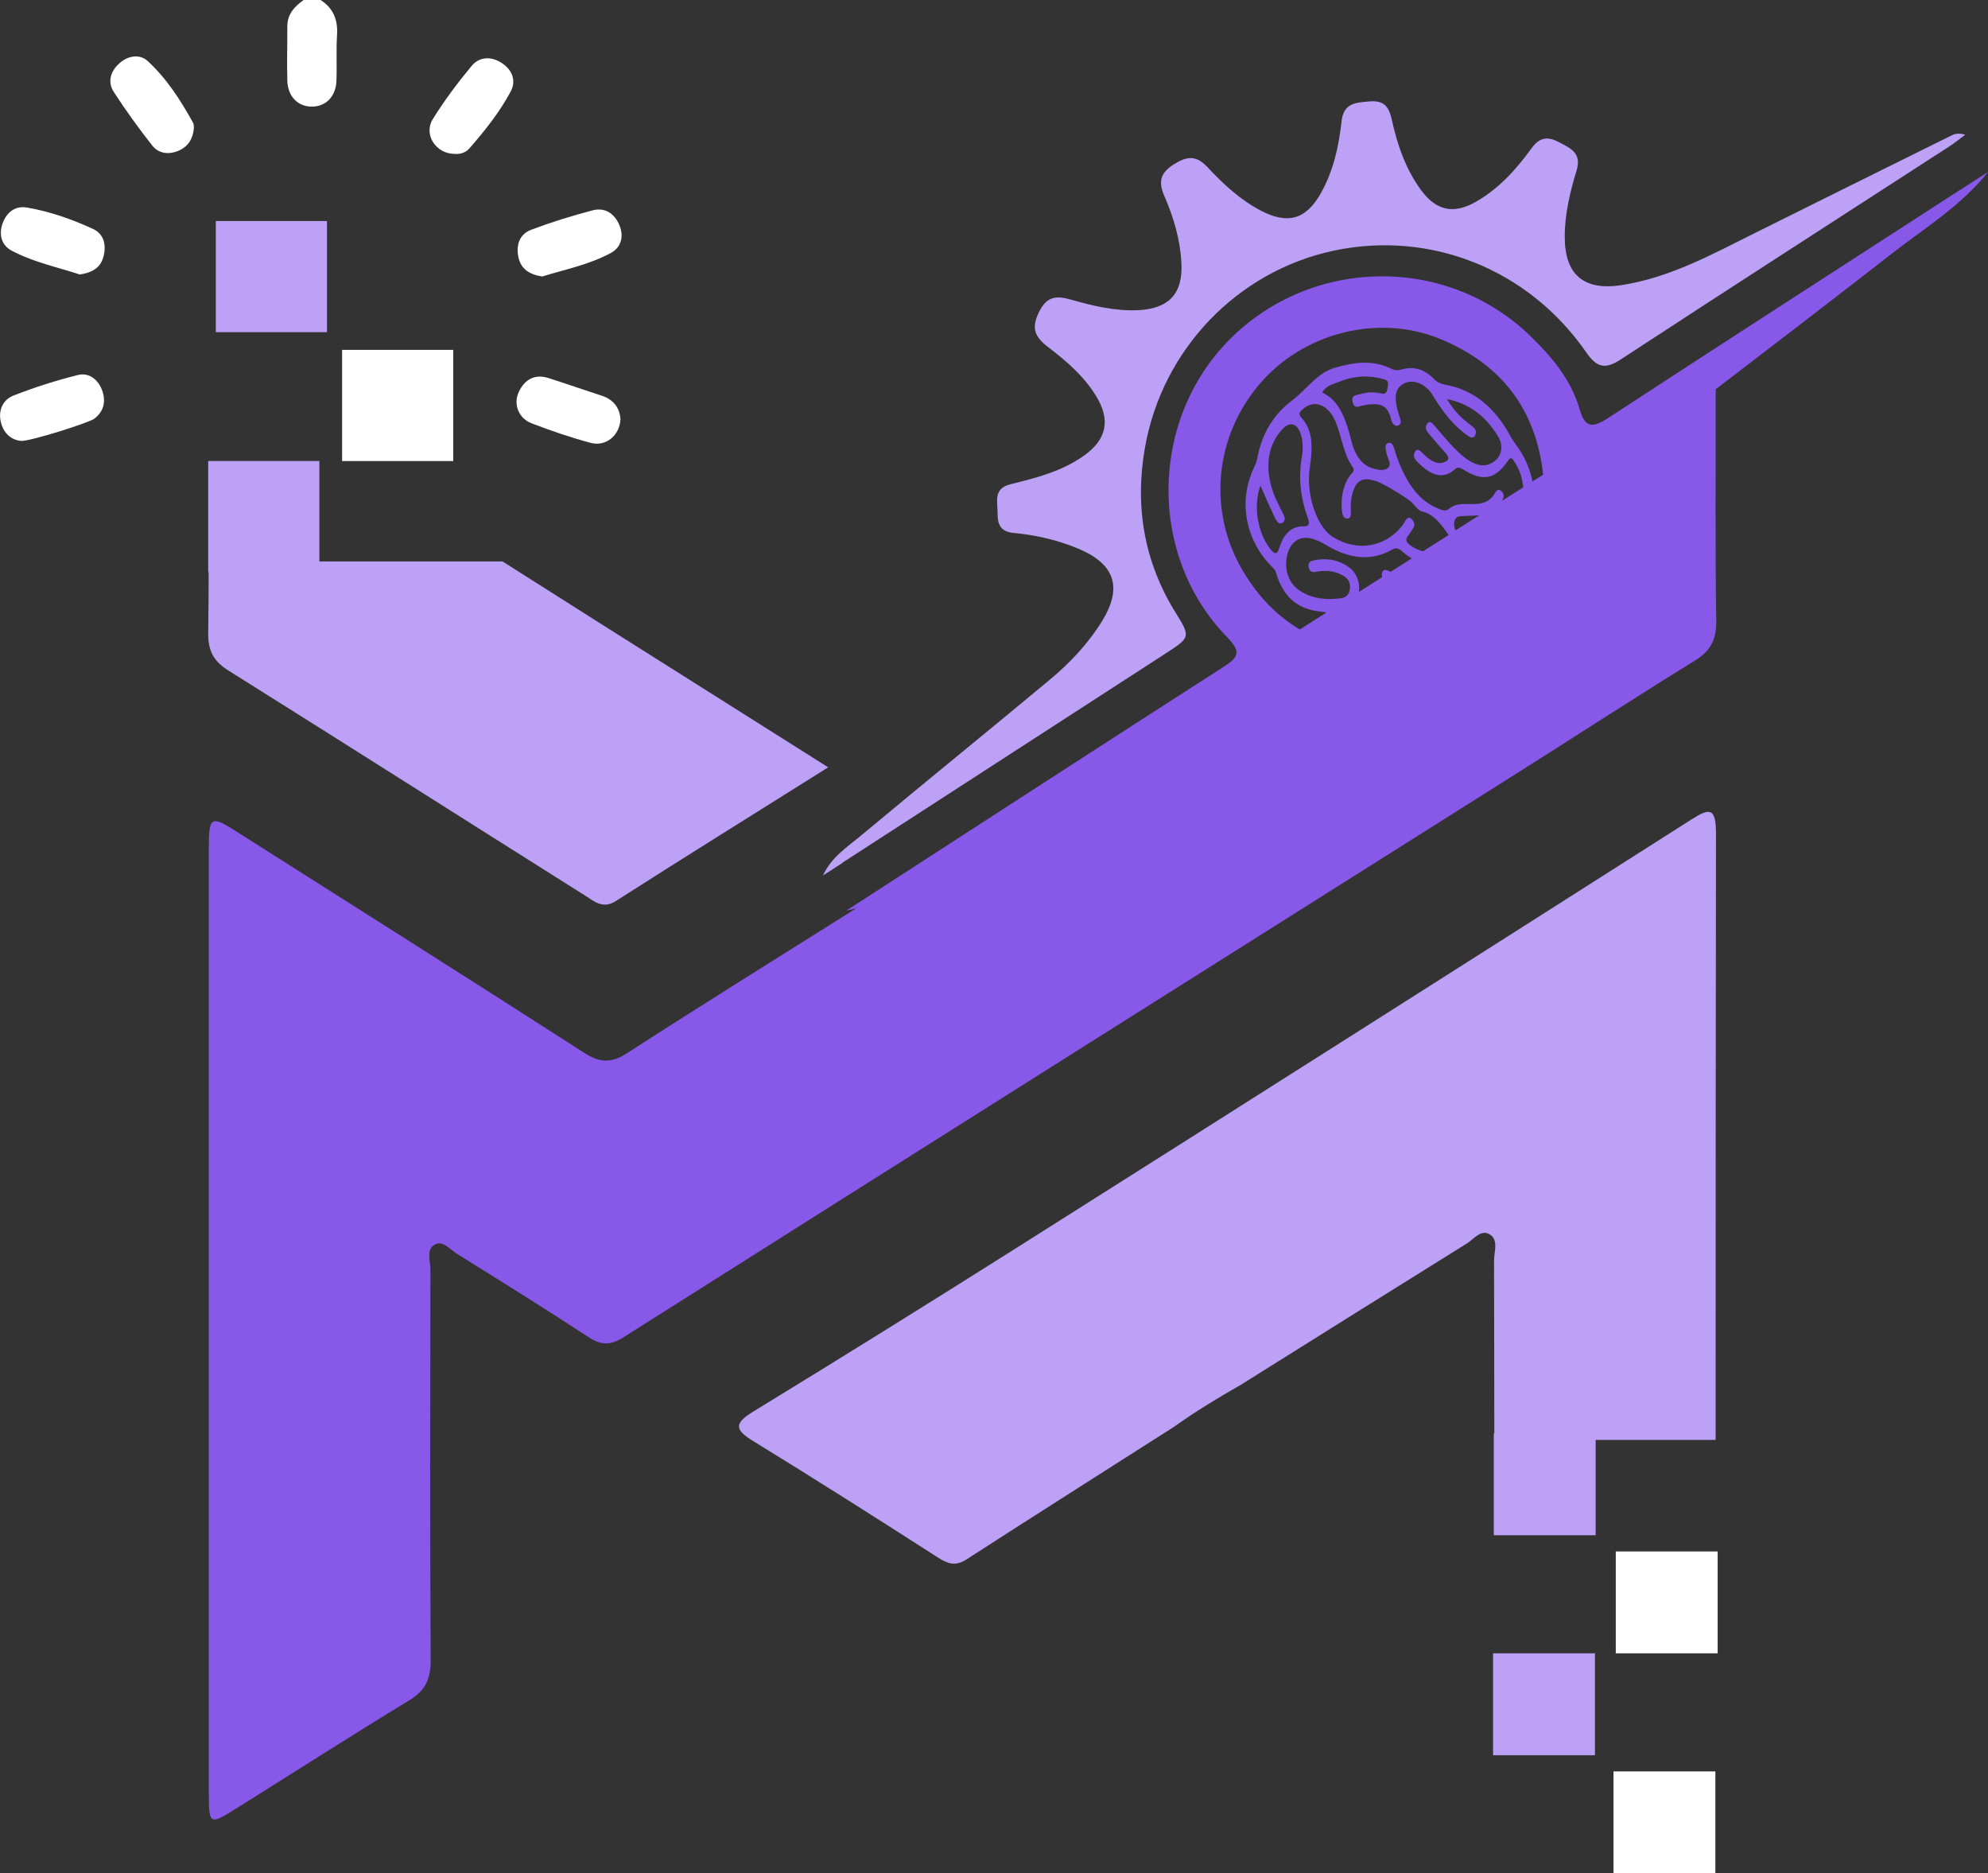 <?xml version="1.0" encoding="UTF-8"?>
<svg id="Layer_2" data-name="Layer 2" xmlns="http://www.w3.org/2000/svg" viewBox="0 0 227.15 214">
  <rect x="0" y="0" width="227.15" height="214" fill="#333333" stroke="none"/>
  <defs>
    <style>
      .cls-1 {
        fill: #fff;
      }

      .cls-2 {
        fill: #bda1f6;
      }

      .cls-3 {
        fill: #8858e8;
      }
    </style>
  </defs>
  <g id="Layer_1-2" data-name="Layer 1">
    <g>
      <g>
        <path class="cls-2" d="M196.07,95.2c0-3.03-.8-2.86-2.81-1.58-25.48,16.23-50.98,32.42-76.51,48.56-10.17,6.43-20.39,12.79-30.65,19.06-2.28,1.39-2.16,2.1,.02,3.43,7.08,4.34,14.09,8.8,21.09,13.29,1.11,.71,1.98,.98,3.19,.21,7.89-5.09,15.81-10.11,23.73-15.16,2.47-1.76,5.05-3.33,7.67-4.82,8.59-5.38,17.18-10.77,25.78-16.12,.79-.49,1.58-1.58,2.51-1.12,1.22,.6,.61,2.04,.62,3.09,.01,6.57,.03,13.14,.03,19.71h-.06v11.64h11.64v-10.89h13.71c0-23.1,0-46.2,.04-69.29Z"/>
        <path class="cls-2" d="M26.11,76.61c13.61,8.53,27.18,17.16,40.77,25.72,1.03,.65,2.01,1.55,3.48,.61,7.85-5.02,15.76-9.93,24.27-15.28-9.09-5.74-17.47-11.02-25.84-16.31-3.79-2.4-7.58-4.8-11.37-7.21h-20.93v-11.48h-12.7v12.7h.05c0,2.31-.02,4.62-.05,6.93-.03,2.12,.67,3.29,2.32,4.32Z"/>
        <rect class="cls-2" x="24.66" y="25.25" width="12.7" height="12.7"/>
        <rect class="cls-1" x="39.09" y="39.97" width="12.7" height="12.7"/>
        <rect class="cls-1" x="184.62" y="177.24" width="11.64" height="11.64"/>
        <rect class="cls-2" x="170.6" y="188.88" width="11.64" height="11.64"/>
        <rect class="cls-1" x="184.36" y="202.37" width="11.64" height="11.64"/>
        <path class="cls-2" d="M96.25,98.56c12.4-8.03,24.81-16.05,37.2-24.08,2.53-1.64,2.56-1.79,.91-4.43-3.65-5.84-4.71-12.21-3.54-18.89,1.97-11.27,10.59-20.16,21.51-22.51,11.05-2.37,22.29,2.06,28.89,11.57,1.22,1.76,2.16,2.03,3.97,.84,12.49-8.17,25.04-16.24,37.57-24.35,.62-.4,1.19-.88,1.79-1.32-.69-.2-1.14-.13-1.54,.07-7.49,3.71-14.98,7.42-22.47,11.15-4.92,2.45-9.75,5.12-15.3,5.97-4.28,.65-6.47-1.21-6.45-5.56,0-2.59,.61-5.1,1.35-7.54,.6-1.98-.63-2.5-1.93-3.2-1.32-.71-2.26-.67-3.24,.69-1.72,2.38-3.7,4.57-6.31,6.07-2.54,1.46-4.54,1.05-6.28-1.31-1.78-2.42-2.73-5.21-3.36-8.09-.34-1.56-.99-2.2-2.58-2.05-1.57,.14-2.93,.17-3.16,2.32-.31,2.85-.94,5.66-2.38,8.2-1.68,2.97-3.77,3.55-6.82,1.96-2.38-1.24-4.32-3.05-6.11-4.97-1.33-1.43-2.4-1.25-3.9-.29-1.55,.99-1.71,2.04-1.03,3.59,1.06,2.43,1.81,4.97,1.95,7.63,.19,3.48-1.4,5.21-4.87,5.4-2.68,.14-5.26-.49-7.79-1.21-1.72-.49-2.75-.33-3.62,1.44-.9,1.81-.48,2.83,1.03,3.98,2.09,1.59,4.11,3.32,5.51,5.62,1.68,2.76,1.19,4.96-1.42,6.81-2.53,1.79-5.45,2.53-8.37,3.25-1.99,.49-1.47,1.97-1.48,3.25,0,1.21,.23,2.16,1.81,2.31,2.55,.24,5.06,.81,7.44,1.81,4.16,1.75,5.05,4.42,2.7,8.25-1.59,2.59-3.67,4.79-5.99,6.72-7.12,5.93-14.32,11.75-21.43,17.69-1.63,1.36-3.5,2.53-4.48,4.67,.74-.48,1.49-.96,2.23-1.44Z"/>
        <path class="cls-3" d="M223.95,21.7c-13.42,8.68-26.85,17.33-40.23,26.07-1.69,1.1-2.61,1.15-3.21-.95-.98-3.45-3.22-6.09-5.74-8.52-9.53-9.16-24.9-8.95-34.28,.49-9.14,9.19-9.36,24.67-.3,33.98,1.63,1.67,1.39,2.28-.38,3.41-13.45,8.63-26.85,17.33-40.27,26.01-.95,.61-1.9,1.23-2.85,1.84,.4-.08,.79-.17,1.17-.28-8.75,5.5-17.52,10.96-26.22,16.57-1.81,1.17-3.12,1.1-4.9-.05-13.26-8.53-26.58-16.93-39.89-25.38-2.72-1.73-2.99-1.58-2.99,1.94,0,35.93,0,71.87,0,107.8,0,3.89,.05,3.9,3.12,1.98,6.59-4.12,13.13-8.32,19.77-12.35,1.8-1.09,2.47-2.37,2.46-4.61-.09-14.88-.05-29.75-.03-44.63,0-.97-.51-2.28,.5-2.84,.93-.51,1.73,.56,2.52,1.05,5.03,3.14,10.08,6.27,15.05,9.53,1.45,.96,2.53,.94,4.01,0,33.79-21.38,67.61-42.69,101.43-64.02,6.99-4.41,13.92-8.92,20.95-13.26,1.77-1.09,2.5-2.34,2.46-4.61-.13-8.47-.05-16.94-.07-25.4,0-.33,.02-.66,.02-1.01,6.67-5.1,13.34-10.21,19.96-15.37,3.84-3,8.05-5.55,11.16-9.46-1.07,.69-2.14,1.38-3.2,2.07Zm-80.12,22.28c4.99-5.95,13.63-8.19,20.75-5.25,7.12,2.94,10.94,8.19,11.74,15.5-.41,.26-.81,.52-1.22,.77-.28-1.42-.89-2.86-1.85-4.15-.24-.32-.47-.65-.66-1.01-1.86-3.45-4.35-5.31-7.36-5.87-.51-.1-.97-.24-1.42-.71-1.09-1.12-2.28-1.4-3.51-1.09-.41,.1-.78,.22-1.25-.01-2.26-1.12-4.38-.76-6.52-.15-2.02,.57-3.28,2.53-4.93,3.77-1.99,1.5-3.42,3.63-3.97,6.7-.07,.38-.24,.72-.4,1.06-1.75,3.79-.93,8.17,2.11,11.22,.18,.18,.37,.35,.45,.64,.96,3.3,2.98,4.28,5.27,4.49,.19,.02,.35,.05,.49,.09-1.01,.64-2.02,1.28-3.03,1.93-2.64-1.55-4.71-3.74-6.37-6.46-4.13-6.75-3.51-15.29,1.69-21.48Zm14.83,21.24c-.29-.13-.6-.23-.73,.19-.06,.19-.05,.36,0,.52-.88,.56-1.77,1.12-2.65,1.69,.02-.2,.03-.41,.01-.63-.07-1.04-.56-1.79-1.28-2.27-1.33-.9-2.68-.97-4.01-.68-.35,.08-.59,.32-.45,.84,.12,.44,.42,.52,.72,.46,.95-.18,1.91-.2,2.88,.26,.52,.25,1.1,.57,1.1,1.46,0,.81-.44,1.2-1,1.28-1.48,.2-2.99,.14-4.47-.69-1.35-.75-1.99-2.18-1.79-3.76,.22-1.71,1.25-2.67,2.64-2.41,.65,.12,1.28,.41,1.9,.79,2.61,1.58,5.16,1.9,7.59,.49,.45-.26,.78-.06,1.18,.3,.32,.3,.66,.53,1.01,.73-.8,.51-1.61,1.02-2.41,1.53-.07-.03-.15-.07-.22-.1Zm-12.28-6.96c-.3-.67-.66-1.32-.91-2.02-1.02-2.85-.59-5.54,1.12-7.27,.98-.99,1.89-.47,2.19,1.26,.12,.72,.07,1.39-.04,2.06-.39,2.24-.16,4.49,.64,6.73,.26,.74,.3,1.13-.42,1.11-1.38-.03-2.3,.87-2.77,2.43-.28,.91-.59,.73-1.07,.12-1.43-1.84-1.95-4.92-1.1-7.2,.54,1.22,1.01,2.32,1.52,3.4,.23,.48,.53,1.17,1.01,.83,.53-.37,.07-.95-.15-1.44Zm6.95,.05c.04,.45,.14,.88,.56,.93,.44,.04,.49-.39,.46-.84-.04-.66,0-1.3,.15-1.9,.37-1.48,1.06-1.97,2.29-1.65,.11,.03,.22,.06,.32,.08,.63,.11,3.69,1.94,4.24,2.51,.36,.37,.74,.9,1.12,.99,1.36,.3,2.21,1.48,3.05,2.69-.97,.62-1.95,1.24-2.92,1.86-.48-.11-.94-.32-1.4-.64-.52-.36-.72-.73-.23-1.23,.03-.03,.05-.06,.07-.1,.23-.49,.89-.91,.36-1.59-.57-.74-.84,.18-1.13,.57-1.94,2.53-5.19,3.1-7.98,1.35-1.74-1.09-2.96-4.45-2.69-7.43,.06-.64,.18-1.25,.22-1.89,.12-1.56,0-3.08-1.11-4.29-.34-.38-.28-.58,0-.85,1.34-1.34,3.06-.75,3.93,1.38,.68,1.67,.84,3.6,1.92,5.1,.33,.46-.13,.7-.32,.97-.77,1.09-1.05,2.44-.92,4.01Zm12.82,1.43c.05-.55,.35-.74,.72-.77,.72-.05,1.44-.04,2.15-.1-.9,.57-1.81,1.15-2.71,1.72-.12-.25-.19-.53-.16-.85Zm5.47-2.52c.16-.31,.33-.65,0-1.04-.34-.39-.61-.21-.81,.15-.73,1.28-1.88,1.27-3.03,1.25-.79-.02-1.56,0-2.22,.55-.46,.38-.98,.08-1.45-.13-2.24-.98-3.57-3.19-4.53-5.86-.11-.31-.18-.64-.29-.95-.13-.39-.34-.69-.67-.59-.35,.1-.35,.48-.26,.88,0,.05,.03,.09,.03,.14,.05,.62,.69,1.37,.24,1.8-.44,.42-1.15,.26-1.76,.09-1.06-.29-1.8-1.16-2.26-2.45-.19-.53-.29-1.1-.45-1.64-.57-1.95-1.3-3.75-3.09-4.58,.48-.83,1.2-.92,1.82-1.18,1.59-.66,3.27-.87,5.03-.38,.27,.08,.76,.07,.67,.71-.07,.49-.08,1.14-.74,.97-.83-.21-1.65-.17-2.43,.07-.4,.12-1.08,.04-.86,.94,.2,.8,.72,.43,1.11,.37,.24-.04,.48-.12,.73-.13,1.04-.05,2.1-.2,2.55,1.7,.11,.45,.42,.9,.85,.68,.39-.2,.24-.62,.09-1.06-.63-1.91-.54-2.97,.26-3.56,1.04-.77,2.65-.29,3.54,1.17,.91,1.49,1.89,2.86,3.1,3.92,.31,.28,.64,.53,.97,.75,.32,.21,.67,.3,.83-.17,.17-.5-.14-.78-.45-1-.99-.73-1.92-1.55-2.81-3.05,2.47,.51,4.35,1.84,5.83,4.25,.6,.98,.48,2.09-.28,2.75-1.12,.97-2.35,.6-3.55-.34-1.2-.95-2.23-2.22-3.28-3.45-.31-.36-.66-.89-1.01-.36-.33,.51,.06,.93,.38,1.3,.57,.66,1.13,1.33,1.71,1.97,.57,.63,.39,.92-.15,1.11-.83,.29-1.55-.23-2.25-.86-.36-.33-.78-.94-1.09-.28-.29,.61,.23,1.01,.59,1.36,1.34,1.28,2.7,1.75,3.99,.58,.39-.35,.69-.15,1.07,.08,2.18,1.33,3.57,1.06,5-1.06,.39-.58,.55-.17,.81,.22,.55,.82,.85,1.81,.94,2.82-.8,.51-1.6,1.02-2.4,1.52Z"/>
      </g>
      <g id="x1Ig6w">
        <g>
          <path class="cls-1" d="M36.63,0c1.46,.94,1.99,2.27,1.88,3.99-.11,1.76,0,3.52-.07,5.28-.08,1.79-1.24,2.92-2.82,2.91-1.58,0-2.73-1.15-2.79-2.94-.06-2.07,.01-4.15,0-6.23,0-1.42,.84-2.28,1.89-3.03h1.9Z"/>
          <path class="cls-1" d="M22.15,14.63c-.08,1.14-.6,2.05-1.64,2.54-1.12,.52-2.33,.44-3.11-.54-1.56-1.97-3.02-4.01-4.39-6.11-.74-1.14-.4-2.34,.58-3.24,.98-.92,2.35-1.16,3.28-.31,2.18,2,3.78,4.5,5.21,7.09,.08,.15,.05,.37,.08,.58Z"/>
          <path class="cls-1" d="M51.95,17.58c-2.14,0-3.59-2.21-2.5-3.97,1.32-2.13,2.84-4.15,4.44-6.08,.9-1.08,2.25-1.11,3.43-.34,1.18,.77,1.71,1.99,1.03,3.27-1.28,2.38-2.97,4.5-4.75,6.53-.4,.46-1.07,.65-1.66,.59Z"/>
          <path class="cls-1" d="M9.1,31.35c-2.56-.83-5.3-1.41-7.76-2.71-1.16-.61-1.51-1.83-1.04-3.13,.47-1.28,1.45-2.03,2.78-1.8,2.62,.45,5.13,1.33,7.54,2.44,1.32,.61,1.56,1.95,1.17,3.28-.36,1.23-1.37,1.74-2.69,1.93Z"/>
          <path class="cls-1" d="M61.98,31.59c-1.46-.22-2.44-.83-2.74-2.18-.3-1.39,.1-2.65,1.45-3.16,2.3-.87,4.65-1.6,7.03-2.22,1.38-.36,2.47,.33,3.04,1.66,.55,1.28,.23,2.54-.9,3.17-2.5,1.38-5.32,1.92-7.88,2.72Z"/>
          <path class="cls-1" d="M2.43,50.37c-1.12-.09-2.05-.85-2.35-2.23-.29-1.34,.3-2.5,1.48-2.96,2.39-.93,4.85-1.72,7.35-2.34,1.29-.32,2.33,.56,2.77,1.78,.43,1.21,.2,2.37-.9,3.21-.61,.47-7.26,2.57-8.34,2.54Z"/>
          <path class="cls-1" d="M70.9,47.8c-.03,1.88-1.64,3.26-3.38,2.8-2.3-.61-4.56-1.39-6.78-2.24-1.49-.57-2.12-2.2-1.46-3.59,.66-1.4,1.8-2.09,3.39-1.58,2.03,.65,4.05,1.35,6.07,2.01,1.36,.44,2.04,1.38,2.15,2.6Z"/>
        </g>
      </g>
    </g>
  </g>
</svg>